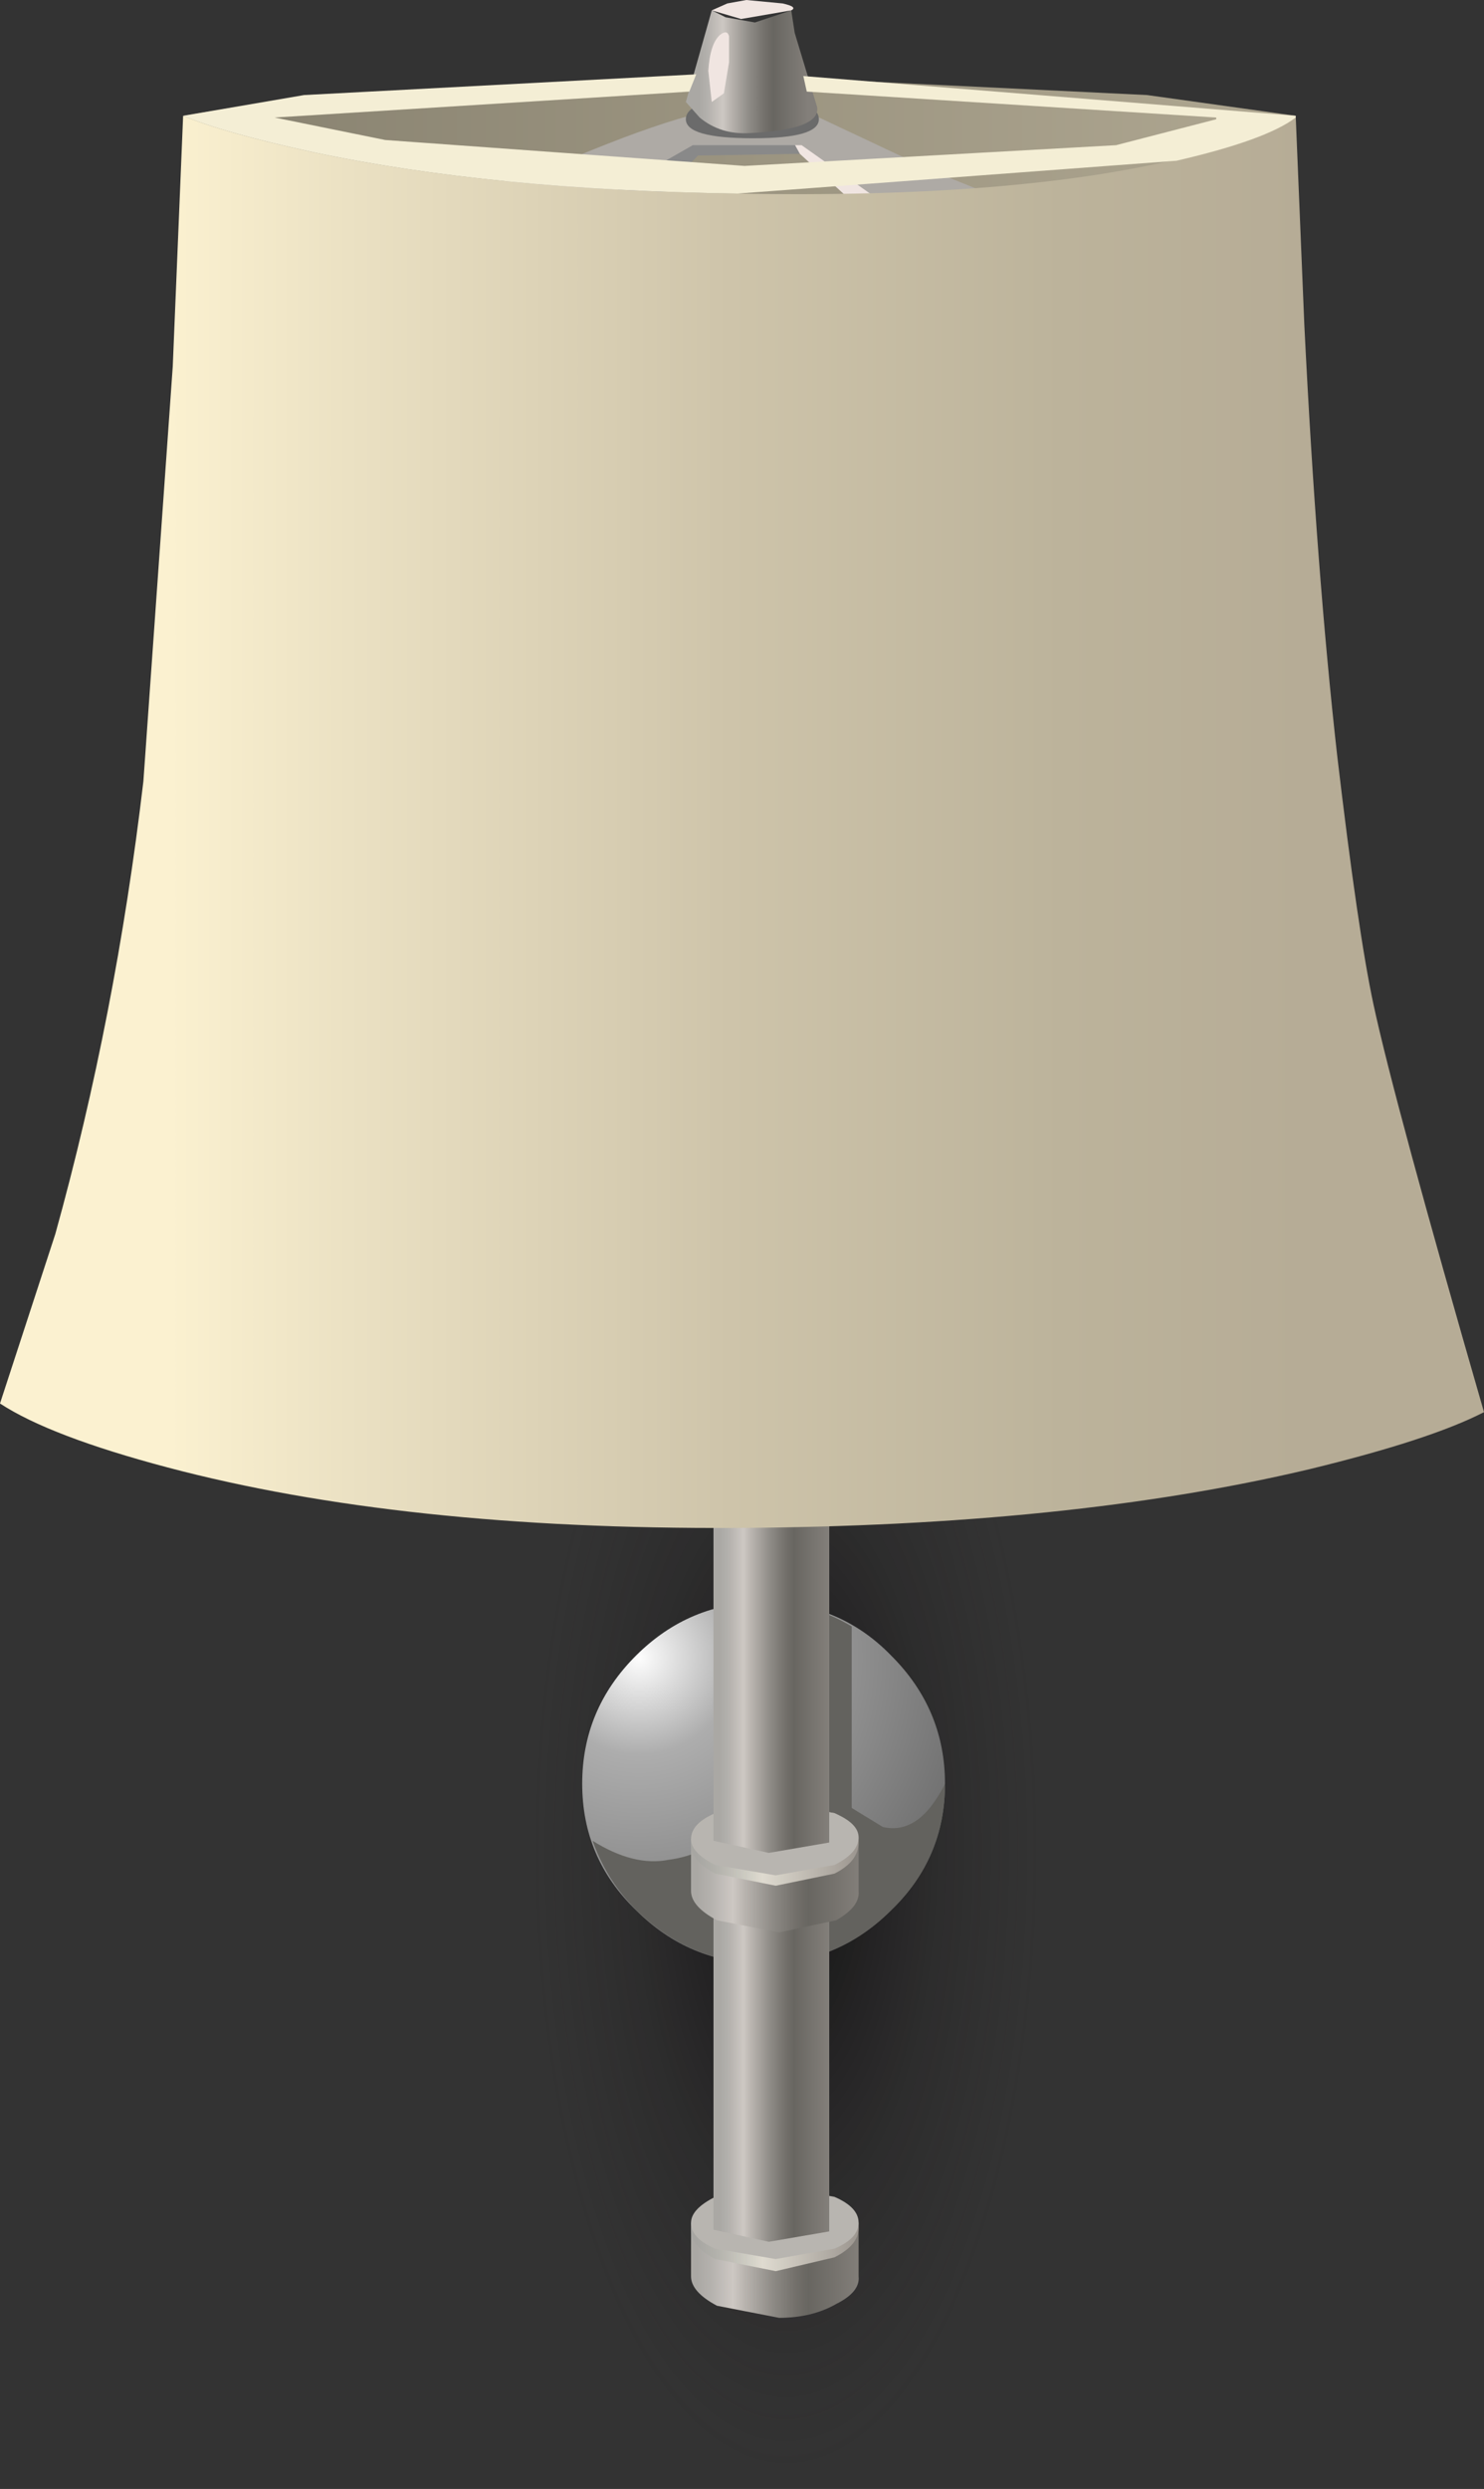 <?xml version="1.0" encoding="UTF-8" standalone="no"?>
<svg xmlns:xlink="http://www.w3.org/1999/xlink" height="72.0px" width="42.95px" xmlns="http://www.w3.org/2000/svg">
  <rect width="100%" height="100%" fill="#333333" stroke="none"/>
  <g transform="matrix(1.0, 0.0, 0.0, 1.0, 0.0, 0.0)">
    <use height="72.0" transform="matrix(1.0, 0.0, 0.0, 1.0, 0.0, 0.0)" width="42.95" xlink:href="#shape0"/>
  </g>
  <defs>
    <g id="shape0" transform="matrix(1.0, 0.0, 0.0, 1.0, 0.0, 0.0)">
      <path d="M30.35 53.55 Q30.35 61.2 28.15 66.6 25.9 72.0 22.75 72.0 19.6 72.0 17.4 66.6 15.15 61.2 15.15 53.55 15.15 45.9 17.4 40.5 19.6 35.1 22.75 35.1 25.9 35.1 28.15 40.5 30.35 45.9 30.35 53.55" fill="url(#gradient0)" fill-rule="evenodd" stroke="none"/>
      <path d="M27.35 51.6 Q27.35 53.75 25.8 55.25 24.25 56.8 22.1 56.8 19.95 56.8 18.4 55.25 16.85 53.75 16.85 51.6 16.85 49.45 18.4 47.9 19.95 46.35 22.1 46.35 24.3 46.35 25.8 47.9 27.35 49.45 27.35 51.6" fill="url(#gradient1)" fill-rule="evenodd" stroke="none"/>
      <path d="M22.1 46.35 Q23.5 46.35 24.65 47.05 L24.65 52.3 25.55 52.85 Q26.6 53.1 27.35 51.6 27.35 53.75 25.8 55.25 24.25 56.8 22.1 56.8 20.4 56.8 19.05 55.8 17.7 54.8 17.15 53.25 18.35 54.0 19.35 53.8 21.65 53.5 21.65 50.65 L21.75 46.4 22.1 46.35" fill="#63625e" fill-rule="evenodd" stroke="none"/>
      <path d="M20.0 64.3 L24.85 64.3 24.85 65.85 Q24.9 66.3 24.2 66.65 23.5 67.05 22.55 67.05 L20.75 66.7 Q20.0 66.3 20.0 65.85 L20.0 64.3" fill="url(#gradient2)" fill-rule="evenodd" stroke="none"/>
      <path d="M24.85 64.45 Q24.85 64.95 24.15 65.3 L22.45 65.7 20.7 65.35 Q20.0 65.0 20.0 64.5 20.0 64.0 20.7 63.6 21.45 63.25 22.45 63.25 23.45 63.25 24.15 63.6 24.85 63.95 24.85 64.45" fill="url(#gradient3)" fill-rule="evenodd" stroke="none"/>
      <path d="M24.85 64.3 Q24.85 64.75 24.15 65.05 L22.45 65.35 20.7 65.05 Q20.0 64.75 20.0 64.3 20.0 63.9 20.7 63.55 L22.45 63.25 24.15 63.55 Q24.85 63.85 24.85 64.3" fill="#b8b5b0" fill-rule="evenodd" stroke="none"/>
      <path d="M24.0 64.55 L22.25 64.85 20.65 64.5 20.65 41.3 20.85 41.6 22.25 41.85 Q23.9 41.85 24.0 41.3 L24.0 64.55" fill="url(#gradient4)" fill-rule="evenodd" stroke="none"/>
      <path d="M20.0 53.2 L24.85 53.15 24.85 54.7 Q24.9 55.15 24.2 55.55 L22.55 55.9 20.75 55.55 Q20.0 55.15 20.0 54.7 L20.0 53.2" fill="url(#gradient5)" fill-rule="evenodd" stroke="none"/>
      <path d="M24.85 53.3 Q24.85 53.85 24.15 54.2 L22.45 54.55 20.7 54.2 Q20.0 53.85 20.0 53.35 20.0 52.8 20.7 52.45 L22.45 52.15 24.15 52.45 Q24.85 52.8 24.85 53.3" fill="url(#gradient6)" fill-rule="evenodd" stroke="none"/>
      <path d="M24.85 53.15 Q24.85 53.6 24.15 53.95 L22.45 54.25 20.7 53.95 Q20.0 53.6 20.0 53.2 20.0 52.75 20.7 52.45 L22.45 52.15 24.15 52.45 Q24.85 52.75 24.85 53.15" fill="#b8b5b0" fill-rule="evenodd" stroke="none"/>
      <path d="M24.0 53.3 L22.25 53.6 20.65 53.25 20.65 41.3 20.85 41.6 22.25 41.85 Q23.9 41.85 24.0 41.3 L24.0 53.3" fill="url(#gradient7)" fill-rule="evenodd" stroke="none"/>
      <path d="M5.3 3.35 L8.95 2.75 20.85 2.15 33.2 2.75 37.5 3.35 Q35.4 4.95 32.15 6.4 25.6 9.25 19.75 8.55 13.9 7.85 9.0 5.55 L5.3 3.35" fill="url(#gradient8)" fill-rule="evenodd" stroke="none"/>
      <path d="M18.1 6.65 L16.8 6.0 19.55 3.95 23.2 4.2 23.15 4.45 20.2 4.5 18.1 6.65" fill="#898989" fill-rule="evenodd" stroke="none"/>
      <path d="M24.9 6.05 L23.15 4.45 22.9 4.0 23.65 4.0 25.95 5.55 24.9 6.05" fill="#f0e5e1" fill-rule="evenodd" stroke="none"/>
      <path d="M23.2 4.2 L20.05 4.2 18.3 5.2 15.35 7.25 13.75 8.55 8.95 6.75 Q14.35 5.5 16.5 4.6 18.65 3.7 19.95 3.35 L23.6 3.35 27.0 4.95 31.95 6.95 Q33.25 7.35 31.95 8.0 L30.45 8.55 27.8 7.45 23.2 4.2" fill="#aeaaa5" fill-rule="evenodd" stroke="none"/>
      <path d="M23.7 3.45 Q23.7 4.0 21.8 4.0 19.85 4.0 19.85 3.45 19.85 2.85 21.8 2.85 23.7 2.85 23.7 3.45" fill="#6b6b6b" fill-rule="evenodd" stroke="none"/>
      <path d="M5.3 3.35 Q6.5 3.85 9.05 4.4 14.25 5.5 21.35 5.6 29.45 5.75 34.3 4.55 36.7 3.95 37.5 3.35 L37.75 9.4 Q38.1 16.5 38.7 21.85 39.3 26.95 39.75 29.05 40.35 31.85 42.95 40.85 41.4 41.65 37.9 42.5 30.95 44.15 21.3 44.2 11.65 44.25 4.85 42.45 1.45 41.55 0.0 40.6 L1.6 35.7 Q3.35 29.4 4.15 22.6 L5.0 10.6 5.3 3.35" fill="url(#gradient9)" fill-rule="evenodd" stroke="none"/>
      <path d="M23.0 0.95 L23.65 3.1 Q23.75 3.75 21.7 3.85 20.85 3.9 20.25 3.4 L19.85 2.95 20.6 0.3 21.0 0.5 21.85 0.65 22.9 0.3 23.0 0.95" fill="url(#gradient10)" fill-rule="evenodd" stroke="none"/>
      <path d="M21.6 0.0 L22.65 0.1 Q23.1 0.2 22.9 0.3 L21.45 0.55 20.6 0.3 21.05 0.1 21.6 0.0" fill="#f0e5e1" fill-rule="evenodd" stroke="none"/>
      <path d="M20.85 1.0 Q21.05 0.85 21.1 1.05 L21.1 1.8 20.95 2.7 20.6 2.95 20.5 2.05 Q20.55 1.25 20.85 1.0" fill="#f0e5e1" fill-rule="evenodd" stroke="none"/>
      <path d="M9.05 4.4 Q6.5 3.85 5.3 3.35 L8.8 2.75 20.15 2.15 19.95 2.65 7.95 3.4 11.15 4.05 21.55 4.8 32.3 4.2 35.2 3.45 35.2 3.4 23.35 2.65 23.25 2.2 37.5 3.35 37.5 3.4 Q36.65 4.05 34.05 4.65 L21.35 5.6 Q14.25 5.5 9.05 4.4" fill="#f4eed5" fill-rule="evenodd" stroke="none"/>
    </g>
    <radialGradient cx="0" cy="0" gradientTransform="matrix(0.009, 0.0, 0.0, -0.022, 22.75, 53.55)" gradientUnits="userSpaceOnUse" id="gradient0" r="819.2" spreadMethod="pad">
      <stop offset="0.0" stop-color="#000000" stop-opacity="0.718"/>
      <stop offset="0.596" stop-color="#171516" stop-opacity="0.224"/>
      <stop offset="1.0" stop-color="#221f20" stop-opacity="0.0"/>
    </radialGradient>
    <radialGradient cx="0" cy="0" gradientTransform="matrix(0.007, 0.011, 0.011, -0.007, 18.5, 47.95)" gradientUnits="userSpaceOnUse" id="gradient1" r="819.2" spreadMethod="pad">
      <stop offset="0.0" stop-color="#fdfdfd"/>
      <stop offset="0.263" stop-color="#adadad"/>
      <stop offset="1.0" stop-color="#696969"/>
    </radialGradient>
    <linearGradient gradientTransform="matrix(0.003, 0.0, 0.0, -0.004, 22.45, 65.65)" gradientUnits="userSpaceOnUse" id="gradient2" spreadMethod="pad" x1="-819.2" x2="819.2">
      <stop offset="0.035" stop-color="#aaa8a4"/>
      <stop offset="0.122" stop-color="#b5b2ae"/>
      <stop offset="0.247" stop-color="#cdc8c3"/>
      <stop offset="0.302" stop-color="#bdb8b3"/>
      <stop offset="0.478" stop-color="#8f8c87"/>
      <stop offset="0.616" stop-color="#73706b"/>
      <stop offset="0.694" stop-color="#686661"/>
      <stop offset="1.0" stop-color="#837f7a"/>
    </linearGradient>
    <linearGradient gradientTransform="matrix(0.003, 0.0, 0.0, -0.004, 22.45, 64.45)" gradientUnits="userSpaceOnUse" id="gradient3" spreadMethod="pad" x1="-819.2" x2="819.2">
      <stop offset="0.035" stop-color="#a7a6a2"/>
      <stop offset="0.145" stop-color="#b2b1ab"/>
      <stop offset="0.337" stop-color="#cfcdc4"/>
      <stop offset="0.424" stop-color="#dfdbd0"/>
      <stop offset="1.0" stop-color="#9a948e"/>
    </linearGradient>
    <linearGradient gradientTransform="matrix(0.002, 0.0, 0.0, -0.002, 22.35, 53.1)" gradientUnits="userSpaceOnUse" id="gradient4" spreadMethod="pad" x1="-819.2" x2="819.2">
      <stop offset="0.035" stop-color="#aaa8a4"/>
      <stop offset="0.122" stop-color="#b5b2ae"/>
      <stop offset="0.247" stop-color="#cdc8c3"/>
      <stop offset="0.302" stop-color="#bdb8b3"/>
      <stop offset="0.478" stop-color="#8f8c87"/>
      <stop offset="0.616" stop-color="#73706b"/>
      <stop offset="0.694" stop-color="#686661"/>
      <stop offset="1.0" stop-color="#837f7a"/>
    </linearGradient>
    <linearGradient gradientTransform="matrix(0.003, 0.0, 0.0, -0.004, 22.45, 54.55)" gradientUnits="userSpaceOnUse" id="gradient5" spreadMethod="pad" x1="-819.2" x2="819.2">
      <stop offset="0.035" stop-color="#aaa8a4"/>
      <stop offset="0.122" stop-color="#b5b2ae"/>
      <stop offset="0.247" stop-color="#cdc8c3"/>
      <stop offset="0.302" stop-color="#bdb8b3"/>
      <stop offset="0.478" stop-color="#8f8c87"/>
      <stop offset="0.616" stop-color="#73706b"/>
      <stop offset="0.694" stop-color="#686661"/>
      <stop offset="1.0" stop-color="#837f7a"/>
    </linearGradient>
    <linearGradient gradientTransform="matrix(0.003, 0.0, 0.0, -0.004, 22.45, 53.35)" gradientUnits="userSpaceOnUse" id="gradient6" spreadMethod="pad" x1="-819.2" x2="819.2">
      <stop offset="0.035" stop-color="#a7a6a2"/>
      <stop offset="0.145" stop-color="#b2b1ab"/>
      <stop offset="0.337" stop-color="#cfcdc4"/>
      <stop offset="0.424" stop-color="#dfdbd0"/>
      <stop offset="1.0" stop-color="#9a948e"/>
    </linearGradient>
    <linearGradient gradientTransform="matrix(0.002, 0.0, 0.0, -0.002, 22.35, 47.45)" gradientUnits="userSpaceOnUse" id="gradient7" spreadMethod="pad" x1="-819.2" x2="819.2">
      <stop offset="0.035" stop-color="#aaa8a4"/>
      <stop offset="0.122" stop-color="#b5b2ae"/>
      <stop offset="0.247" stop-color="#cdc8c3"/>
      <stop offset="0.302" stop-color="#bdb8b3"/>
      <stop offset="0.478" stop-color="#8f8c87"/>
      <stop offset="0.616" stop-color="#73706b"/>
      <stop offset="0.694" stop-color="#686661"/>
      <stop offset="1.0" stop-color="#837f7a"/>
    </linearGradient>
    <linearGradient gradientTransform="matrix(0.02, 0.0, 0.0, -0.02, 21.4, 5.45)" gradientUnits="userSpaceOnUse" id="gradient8" spreadMethod="pad" x1="-819.2" x2="819.2">
      <stop offset="0.0" stop-color="#87816f"/>
      <stop offset="1.0" stop-color="#afa791"/>
    </linearGradient>
    <linearGradient gradientTransform="matrix(0.02, 0.0, 0.0, -0.02, 21.3, 23.8)" gradientUnits="userSpaceOnUse" id="gradient9" spreadMethod="pad" x1="-819.2" x2="819.2">
      <stop offset="0.0" stop-color="#fbf1d0"/>
      <stop offset="0.157" stop-color="#ebe1c3"/>
      <stop offset="0.494" stop-color="#cec4aa"/>
      <stop offset="0.788" stop-color="#bcb39b"/>
      <stop offset="1.0" stop-color="#b6ac96"/>
    </linearGradient>
    <linearGradient gradientTransform="matrix(0.002, 0.0, 0.0, -0.002, 21.75, 2.1)" gradientUnits="userSpaceOnUse" id="gradient10" spreadMethod="pad" x1="-819.2" x2="819.2">
      <stop offset="0.035" stop-color="#aaa8a4"/>
      <stop offset="0.122" stop-color="#b5b2ae"/>
      <stop offset="0.247" stop-color="#cdc8c3"/>
      <stop offset="0.302" stop-color="#bdb8b3"/>
      <stop offset="0.478" stop-color="#8f8c87"/>
      <stop offset="0.616" stop-color="#73706b"/>
      <stop offset="0.694" stop-color="#686661"/>
      <stop offset="1.0" stop-color="#837f7a"/>
    </linearGradient>
  </defs>
</svg>
